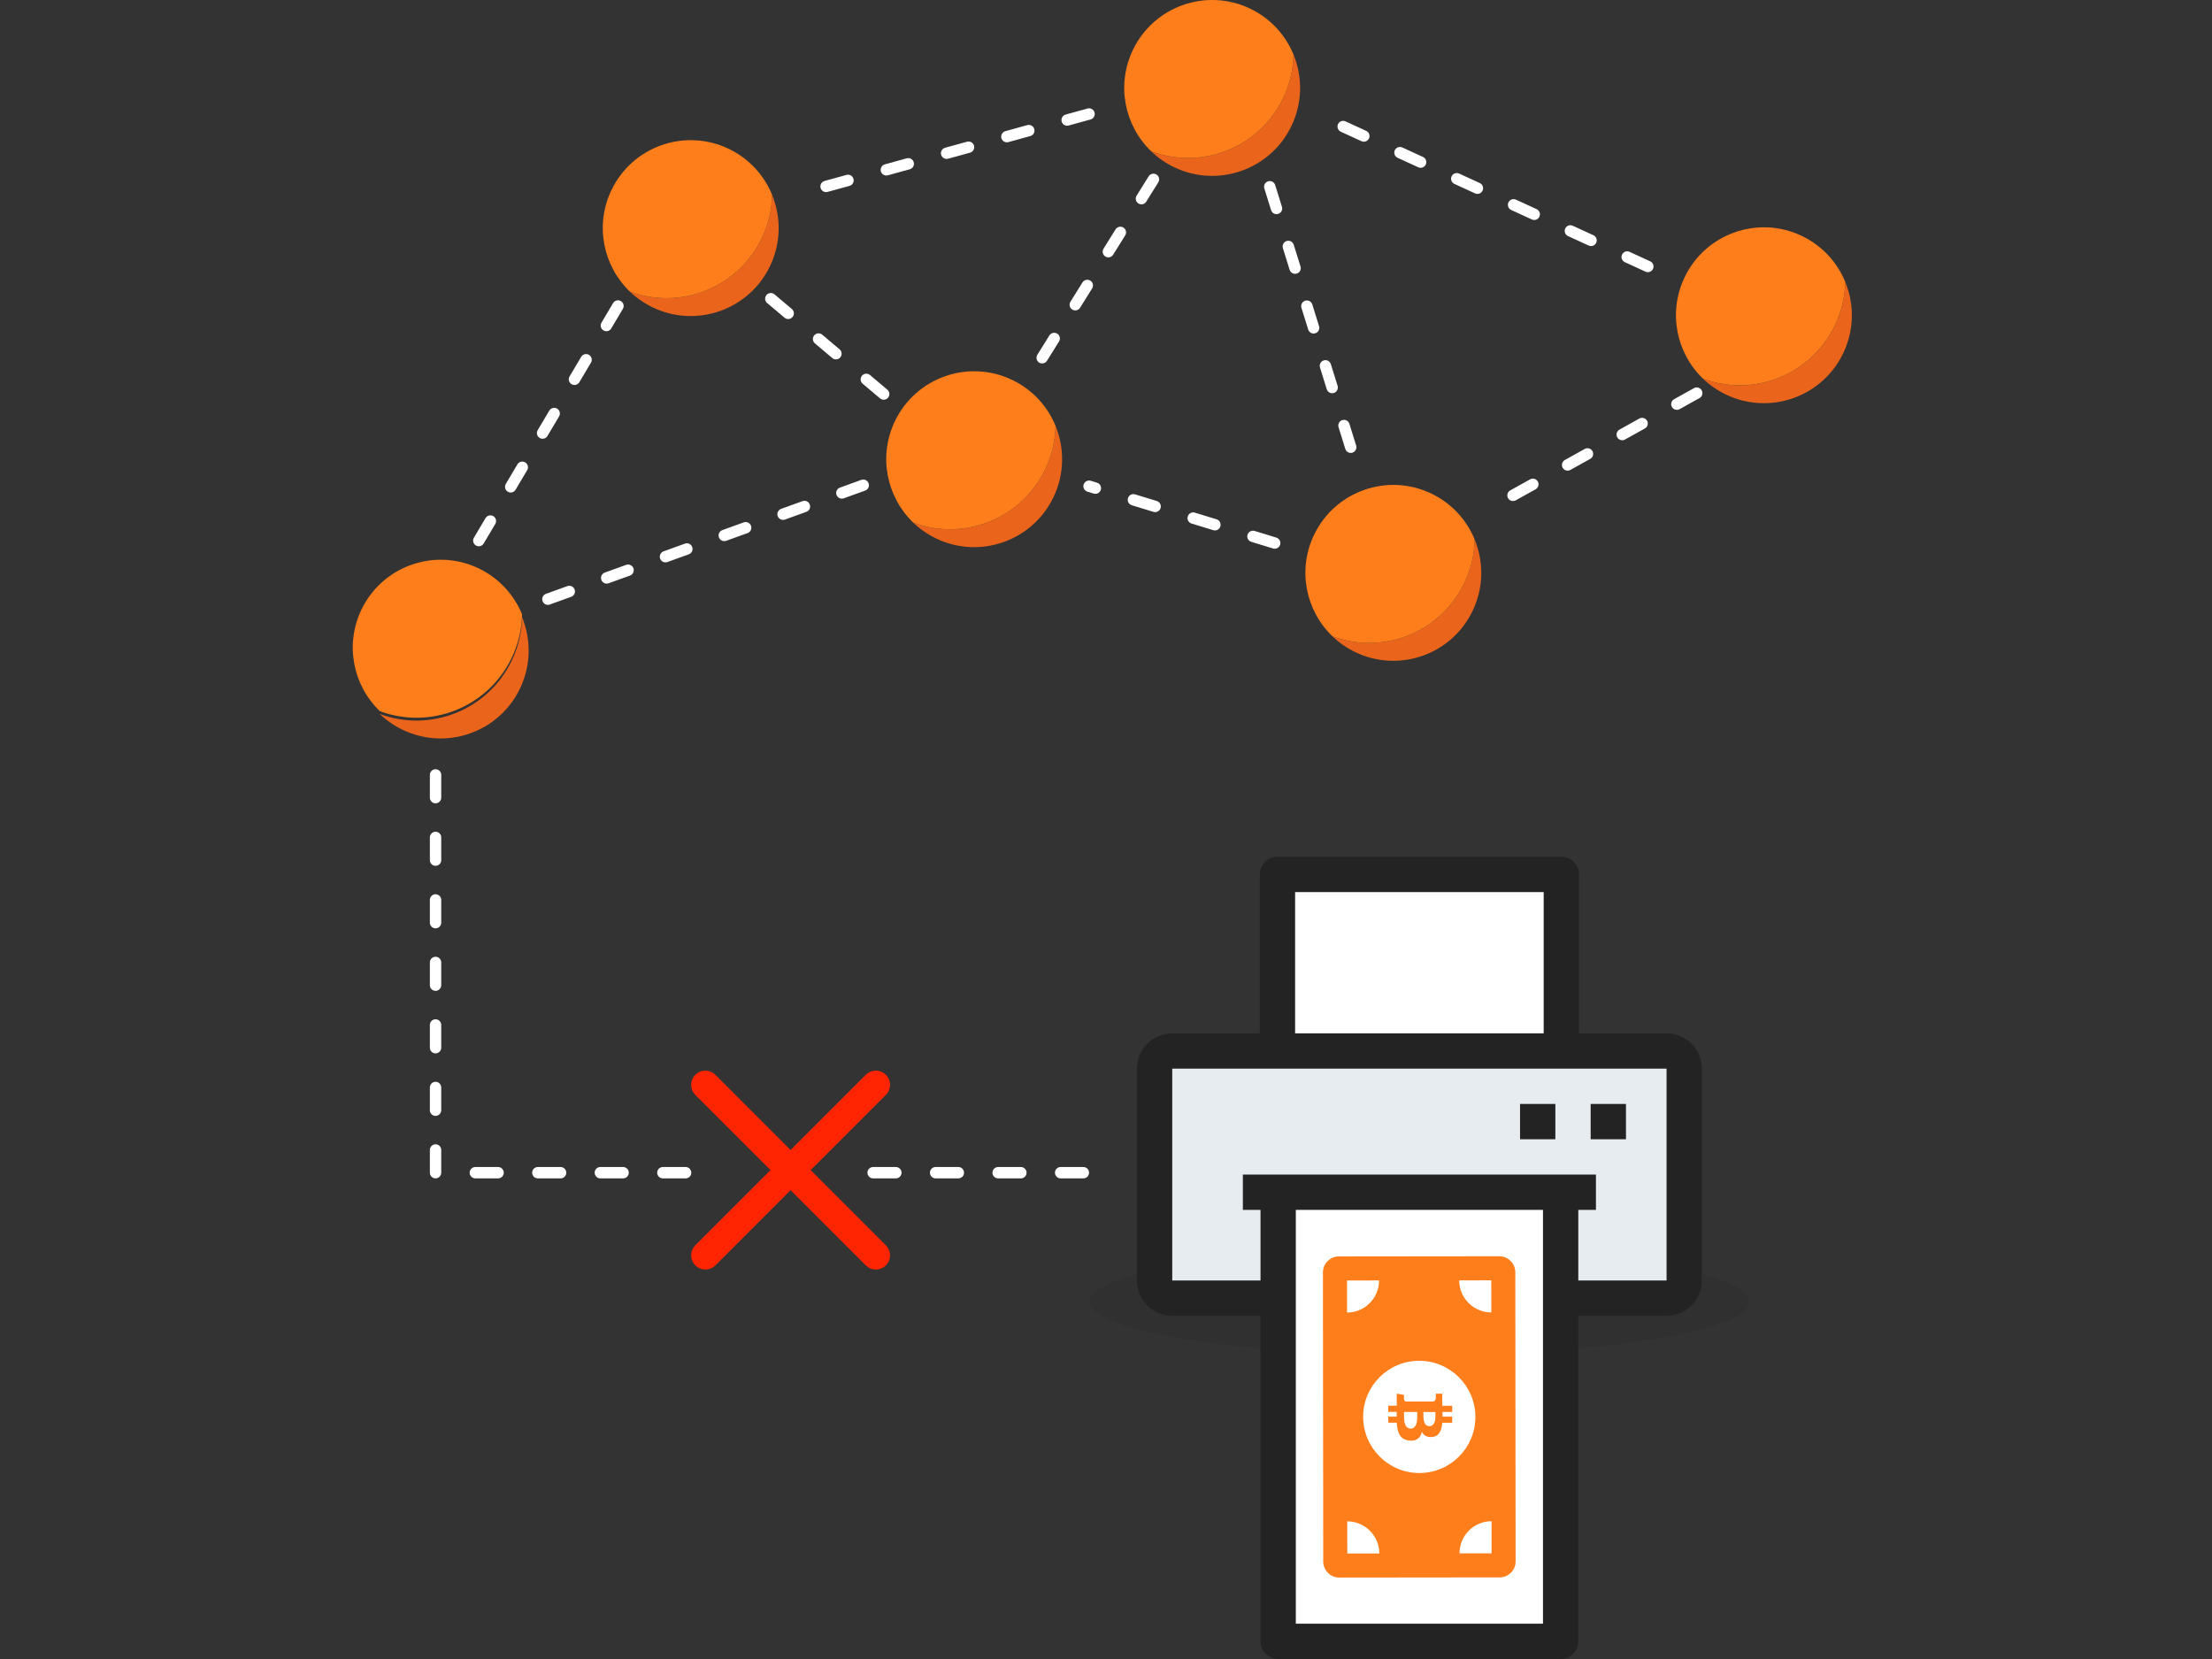 <?xml version="1.0" encoding="utf-8"?>
<!-- Generator: Adobe Illustrator 16.0.4, SVG Export Plug-In . SVG Version: 6.00 Build 0)  -->
<!DOCTYPE svg PUBLIC "-//W3C//DTD SVG 1.1//EN" "http://www.w3.org/Graphics/SVG/1.1/DTD/svg11.dtd">
<svg version="1.1" id="Layer_1" xmlns="http://www.w3.org/2000/svg" xmlns:xlink="http://www.w3.org/1999/xlink" x="0px" y="0px"
	 width="300px" height="225px" viewBox="37.5 75 300 225" enable-background="new 37.5 75 300 225" xml:space="preserve">
<rect x="37.5" y="75" width="300" height="225" fill="#333333" stroke="none"/>
<g>
	<g>
		
			<line fill="none" stroke="#FF2402" stroke-width="3.853" stroke-linecap="round" stroke-miterlimit="10" x1="133.163" y1="245.253" x2="156.283" y2="222.132"/>
	</g>
	<g>
		
			<line fill="none" stroke="#FF2402" stroke-width="3.853" stroke-linecap="round" stroke-miterlimit="10" x1="156.283" y1="245.252" x2="133.163" y2="222.132"/>
	</g>
</g>
<g>
	<path fill="#EA651B" d="M268.468,126.358c0.888,0.852,1.923,1.581,3.091,2.143c5.935,2.854,13.061,0.359,15.916-5.577
		c1.523-3.166,1.521-6.67,0.289-9.685c-0.04,1.989-0.496,4-1.413,5.91C283.117,125.87,275.32,128.914,268.468,126.358z"/>
	<g>
		<path fill="#FF7E1C" d="M265.983,112.585c-2.294,4.766-1.135,10.299,2.484,13.772c6.853,2.556,14.649-0.488,17.883-7.208
			c0.917-1.911,1.373-3.921,1.413-5.91c-1.077-2.637-3.099-4.897-5.865-6.229C275.964,104.155,268.839,106.652,265.983,112.585z"/>
	</g>
</g>
<g>
	<path fill="#EA651B" d="M218.207,161.296c0.889,0.852,1.924,1.581,3.093,2.144c5.934,2.854,13.059,0.358,15.914-5.577
		c1.523-3.165,1.522-6.67,0.29-9.685c-0.039,1.989-0.497,4-1.414,5.91C232.856,160.808,225.061,163.853,218.207,161.296z"/>
	<path fill="#FF7E1C" d="M215.724,147.523c-2.293,4.766-1.134,10.299,2.485,13.772c6.854,2.557,14.649-0.488,17.881-7.208
		c0.918-1.91,1.375-3.921,1.414-5.911c-1.076-2.635-3.097-4.897-5.865-6.229C225.702,139.093,218.579,141.59,215.724,147.523z"/>
</g>
<g>
	<path fill="#EA651B" d="M193.639,95.529c0.888,0.852,1.922,1.581,3.091,2.144c5.935,2.854,13.061,0.358,15.915-5.577
		c1.522-3.166,1.521-6.67,0.288-9.685c-0.039,1.989-0.495,4-1.413,5.91C208.287,95.042,200.491,98.086,193.639,95.529z"/>
	<path fill="#FF7E1C" d="M191.154,81.757c-2.293,4.766-1.135,10.298,2.485,13.771c6.853,2.557,14.649-0.488,17.881-7.208
		c0.919-1.91,1.375-3.921,1.413-5.911c-1.076-2.636-3.097-4.897-5.864-6.229C201.133,73.327,194.009,75.823,191.154,81.757z"/>
</g>
<g>
	<path fill="#EA651B" d="M161.361,145.882c0.888,0.852,1.923,1.581,3.091,2.144c5.934,2.854,13.061,0.358,15.915-5.577
		c1.523-3.165,1.522-6.67,0.289-9.685c-0.04,1.989-0.496,4-1.414,5.91C176.011,145.394,168.214,148.439,161.361,145.882z"/>
	<path fill="#FF7E1C" d="M158.877,132.109c-2.292,4.766-1.133,10.299,2.484,13.772c6.854,2.557,14.65-0.488,17.883-7.208
		c0.918-1.91,1.375-3.921,1.414-5.91c-1.078-2.636-3.098-4.897-5.866-6.229C168.856,123.679,161.731,126.176,158.877,132.109z"/>
</g>
<g>
	<path fill="#EA651B" d="M89.01,171.829c0.888,0.852,1.923,1.581,3.091,2.143c5.934,2.854,13.061,0.359,15.916-5.577
		c1.523-3.166,1.522-6.67,0.29-9.686c-0.04,1.989-0.496,4.001-1.414,5.911C103.659,171.342,95.863,174.386,89.01,171.829z"/>
	<path fill="#FF7E1C" d="M86.525,157.671c-2.292,4.766-1.133,10.298,2.484,13.772c6.852,2.556,14.648-0.488,17.882-7.209
		c0.918-1.91,1.375-3.921,1.414-5.91c-1.077-2.636-3.098-4.897-5.866-6.23C96.505,149.241,89.38,151.737,86.525,157.671z"/>
</g>
<g>
	<path fill="#EA651B" d="M122.918,114.54c0.888,0.852,1.923,1.581,3.091,2.143c5.935,2.855,13.061,0.359,15.916-5.576
		c1.523-3.166,1.522-6.671,0.289-9.685c-0.04,1.989-0.496,4-1.414,5.909C137.567,114.053,129.771,117.097,122.918,114.54z"/>
	<path fill="#FF7E1C" d="M120.434,100.768c-2.292,4.765-1.133,10.298,2.484,13.771c6.853,2.557,14.649-0.487,17.883-7.208
		c0.918-1.91,1.375-3.921,1.414-5.91c-1.078-2.637-3.098-4.898-5.867-6.23C130.413,92.337,123.289,94.833,120.434,100.768z"/>
</g>
<line fill="none" stroke="#FFFFFF" stroke-width="1.541" stroke-linecap="round" stroke-miterlimit="10" stroke-dasharray="3.083,5.395" x1="260.987" y1="111.142" x2="216.8" y2="90.847"/>
<line fill="none" stroke="#FFFFFF" stroke-width="1.541" stroke-linecap="round" stroke-miterlimit="10" stroke-dasharray="3.083,5.395" x1="210.378" y1="148.649" x2="185.202" y2="140.942"/>
<line fill="none" stroke="#FFFFFF" stroke-width="1.541" stroke-linecap="round" stroke-miterlimit="10" stroke-dasharray="3.083,5.395" x1="209.71" y1="100.327" x2="221.296" y2="137.603"/>
<line fill="none" stroke="#FFFFFF" stroke-width="1.541" stroke-linecap="round" stroke-miterlimit="10" stroke-dasharray="3.083,5.395" x1="267.617" y1="128.315" x2="238.65" y2="144.436"/>
<line fill="none" stroke="#FFFFFF" stroke-width="1.541" stroke-linecap="round" stroke-miterlimit="10" stroke-dasharray="3.083,5.395" x1="193.937" y1="99.325" x2="177.751" y2="125.272"/>
<line fill="none" stroke="#FFFFFF" stroke-width="1.541" stroke-linecap="round" stroke-miterlimit="10" stroke-dasharray="3.083,5.395" x1="154.576" y1="140.809" x2="109.416" y2="157.127"/>
<line fill="none" stroke="#FFFFFF" stroke-width="1.541" stroke-linecap="round" stroke-miterlimit="10" stroke-dasharray="3.083,5.395" x1="121.312" y1="116.498" x2="101.081" y2="150.601"/>
<line fill="none" stroke="#FFFFFF" stroke-width="1.541" stroke-linecap="round" stroke-miterlimit="10" stroke-dasharray="3.083,5.395" x1="185.202" y1="90.461" x2="146.024" y2="101.251"/>
<line fill="none" stroke="#FFFFFF" stroke-width="1.541" stroke-linecap="round" stroke-miterlimit="10" stroke-dasharray="3.083,5.395" x1="142.042" y1="115.509" x2="157.751" y2="128.779"/>
<polyline fill="none" stroke="#FFFFFF" stroke-width="1.541" stroke-linecap="round" stroke-miterlimit="10" stroke-dasharray="3.083,5.395" points="
	96.571,180.095 96.571,234.045 133.565,234.045 "/>
<line fill="none" stroke="#FFFFFF" stroke-width="1.541" stroke-linecap="round" stroke-miterlimit="10" stroke-dasharray="3.083,5.395" x1="155.915" y1="234.045" x2="185.202" y2="234.045"/>
<g>
	<ellipse opacity="0.2" fill="#232323" enable-background="new    " cx="230.004" cy="251.547" rx="44.729" ry="7.221"/>
	<path fill="#232323" d="M263.525,215.145h-11.876v-21.55c0-1.323-1.071-2.394-2.394-2.394h-38.5c-1.324,0-2.395,1.072-2.395,2.394
		v21.55h-11.873c-2.646,0-4.79,2.143-4.79,4.788v28.732c0,2.645,2.144,4.789,4.79,4.789h11.97v44.151
		c0,1.322,1.073,2.395,2.392,2.395h38.309c1.326,0,2.396-1.074,2.396-2.395v-44.151h11.972c2.645,0,4.788-2.145,4.788-4.789v-28.732
		C268.313,217.287,266.17,215.145,263.525,215.145z"/>
	<rect x="213.148" y="195.99" fill="#FFFFFF" width="33.712" height="19.155"/>
	<rect x="213.244" y="239.089" fill="#FFFFFF" width="33.521" height="56.122"/>
	<polygon fill="#E7ECF0" points="263.525,248.665 251.554,248.665 251.554,239.089 253.948,239.089 253.948,234.299 
		206.062,234.299 206.062,239.089 208.456,239.089 208.456,248.665 196.485,248.665 196.485,219.933 263.525,219.933 	"/>
	<rect x="253.232" y="224.722" fill="#232323" width="4.789" height="4.789"/>
	<rect x="243.656" y="224.722" fill="#232323" width="4.787" height="4.789"/>
	<g>
		<g>
			<g>
				<path fill="#FF7E1C" d="M243.055,286.753l-0.043-39.203c-0.001-1.203-0.977-2.177-2.176-2.175l-21.743,0.023
					c-1.203,0-2.174,0.978-2.173,2.18l0.043,39.202c0,1.202,0.976,2.178,2.176,2.176l21.744-0.023
					C242.084,288.932,243.057,287.956,243.055,286.753z"/>
			</g>
			<path fill="#FFFFFF" d="M220.184,248.664l4.351-0.005c0.002,2.406-1.943,4.355-4.346,4.357L220.184,248.664z"/>
			<path fill="#FFFFFF" d="M235.404,248.647l4.351-0.005l0.005,4.354C237.355,253,235.407,251.054,235.404,248.647z"/>
			<path fill="#FFFFFF" d="M220.224,285.689l-0.007-4.357c2.4-0.003,4.352,1.944,4.353,4.353L220.224,285.689z"/>
			<path fill="#FFFFFF" d="M235.442,285.673c-0.003-2.407,1.943-4.359,4.346-4.361l0.004,4.357L235.442,285.673z"/>
			<path fill="#FFFFFF" d="M222.377,267.169c-0.009-4.203,3.39-7.611,7.594-7.613c4.203-0.003,7.619,3.403,7.627,7.605
				c0.01,4.203-3.391,7.613-7.594,7.616C225.801,274.778,222.387,271.372,222.377,267.169z"/>
		</g>
		<g>
			<g>
				<g>
					<path fill="#FF7E1C" d="M229.812,270.107c-0.281,0.227-0.67,0.316-1.167,0.274c-0.6-0.068-1.035-0.316-1.305-0.748
						c-0.228-0.371-0.361-0.932-0.407-1.679h-1.152v-0.828h1.139v-0.644h-1.139v-0.831h1.152v-1.642l0.982,0.171v0.169
						c-0.012,0.274-0.005,0.445,0.018,0.526c0.034,0.113,0.118,0.18,0.254,0.204h3.676c0.181-0.034,0.293-0.129,0.338-0.287
						c0.034-0.102,0.046-0.316,0.034-0.644v-0.136h0.881l-0.018,0.508c0,0.597,0.009,0.977,0.018,1.135h1.338v0.83h-1.322
						l0.017,0.644h1.301v0.829h-1.336c-0.054,0.575-0.178,1.014-0.37,1.321c-0.226,0.371-0.564,0.575-1.016,0.61
						c-0.655,0.067-1.118-0.163-1.389-0.694l0,0C230.248,269.611,230.073,269.917,229.812,270.107L229.812,270.107z
						 M230.542,266.499v0.136c-0.013,0.474,0.016,0.843,0.084,1.103c0.111,0.451,0.356,0.677,0.727,0.677
						c0.373,0,0.623-0.218,0.747-0.659c0.069-0.247,0.097-0.614,0.082-1.1c-0.013-0.08-0.016-0.131-0.016-0.153L230.542,266.499
						L230.542,266.499z M227.916,266.653c-0.011,0.575,0.019,1.01,0.086,1.302c0.136,0.53,0.406,0.796,0.812,0.796
						c0.407,0,0.678-0.261,0.813-0.78c0.08-0.281,0.108-0.711,0.083-1.286v-0.188h-1.795V266.653L227.916,266.653z"/>
				</g>
			</g>
		</g>
	</g>
</g>
</svg>
